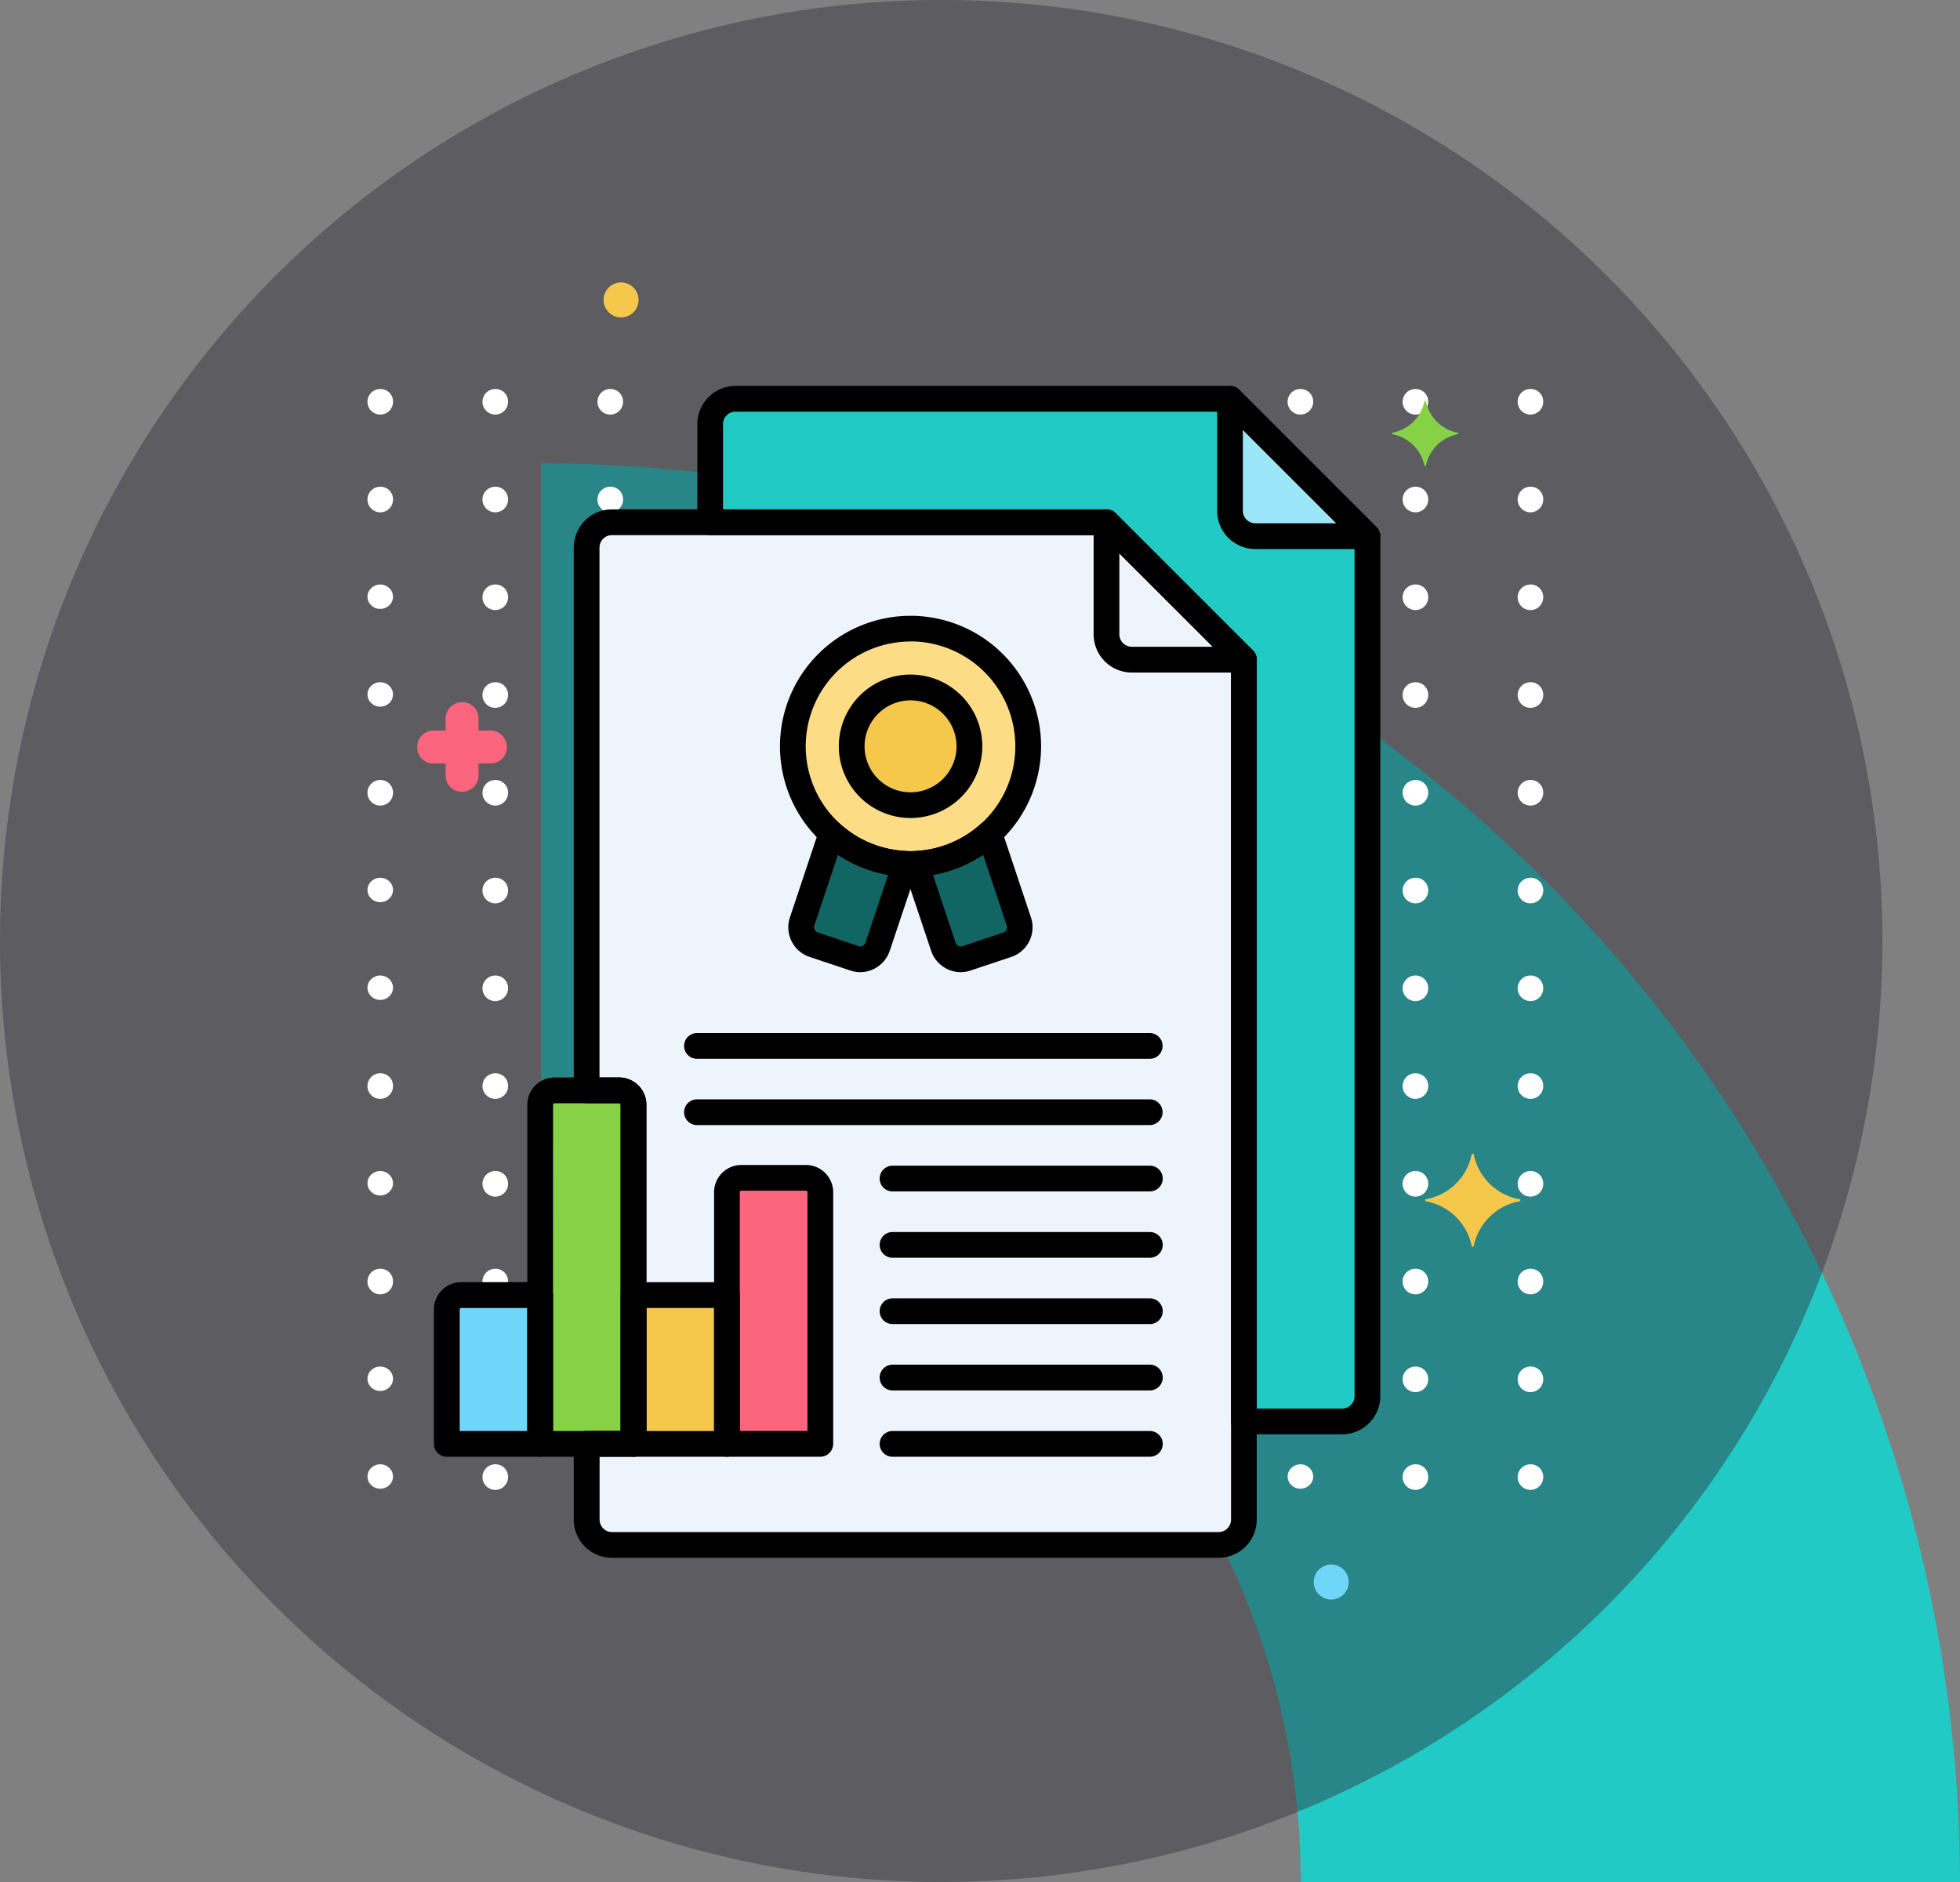 <svg xmlns="http://www.w3.org/2000/svg" width="84.696" height="81.342" viewBox="0 0 84.696 81.342"><rect x="0" y="0" width="84.696" height="81.342" fill="#808080" stroke="none"/><g transform="translate(-810.304 -1101.514)"><g transform="translate(0 -312.637)"><g transform="translate(810.304 1414.15)"><path d="M32.829,61.313A32.866,32.866,0,0,0,0,28.484V0A61.382,61.382,0,0,1,61.313,61.313Z" transform="translate(23.383 20.029)" fill="#22cac5"/><path d="M40.671,0A40.671,40.671,0,1,1,0,40.671,40.671,40.671,0,0,1,40.671,0Z" transform="translate(0)" fill="#31313c" opacity="0.444" style="mix-blend-mode:multiply;isolation:isolate"/><g transform="translate(15.879 16.813)"><path d="M415.319,50.752a.553.553,0,1,1-.553-.528A.541.541,0,0,1,415.319,50.752Z" transform="translate(-414.214 -50.224)" fill="#fff"/><path d="M423.765,50.752a.553.553,0,1,1-.552-.528A.54.54,0,0,1,423.765,50.752Z" transform="translate(-417.69 -50.224)" fill="#fff"/><path d="M432.21,50.752a.553.553,0,1,1-.552-.528A.54.54,0,0,1,432.21,50.752Z" transform="translate(-421.166 -50.224)" fill="#fff"/><path d="M440.658,50.752a.553.553,0,1,1-.553-.528A.541.541,0,0,1,440.658,50.752Z" transform="translate(-424.642 -50.224)" fill="#fff"/><path d="M449.1,50.752a.553.553,0,1,1-.552-.528A.541.541,0,0,1,449.1,50.752Z" transform="translate(-428.118 -50.224)" fill="#fff"/><path d="M457.55,50.752a.553.553,0,1,1-.552-.528A.541.541,0,0,1,457.55,50.752Z" transform="translate(-431.594 -50.224)" fill="#fff"/><path d="M466,50.752a.553.553,0,1,1-.553-.528A.541.541,0,0,1,466,50.752Z" transform="translate(-435.07 -50.224)" fill="#fff"/><path d="M474.443,50.752a.553.553,0,1,1-.552-.528A.54.54,0,0,1,474.443,50.752Z" transform="translate(-438.546 -50.224)" fill="#fff"/><path d="M482.888,50.752a.553.553,0,1,1-.552-.528A.541.541,0,0,1,482.888,50.752Z" transform="translate(-442.022 -50.224)" fill="#fff"/><path d="M491.335,50.752a.553.553,0,1,1-.552-.528A.541.541,0,0,1,491.335,50.752Z" transform="translate(-445.498 -50.224)" fill="#fff"/><path d="M499.782,50.752a.553.553,0,1,1-.553-.528A.541.541,0,0,1,499.782,50.752Z" transform="translate(-448.974 -50.224)" fill="#fff"/><g transform="translate(0 4.225)"><path d="M415.319,58.26a.553.553,0,1,1-.553-.528A.541.541,0,0,1,415.319,58.26Z" transform="translate(-414.214 -57.732)" fill="#fff"/><path d="M423.765,58.26a.553.553,0,1,1-.552-.528A.54.54,0,0,1,423.765,58.26Z" transform="translate(-417.69 -57.732)" fill="#fff"/><path d="M432.21,58.26a.553.553,0,1,1-.552-.528A.54.54,0,0,1,432.21,58.26Z" transform="translate(-421.166 -57.732)" fill="#fff"/><path d="M440.658,58.26a.553.553,0,1,1-.553-.528A.541.541,0,0,1,440.658,58.26Z" transform="translate(-424.642 -57.732)" fill="#fff"/><path d="M449.1,58.26a.553.553,0,1,1-.552-.528A.54.54,0,0,1,449.1,58.26Z" transform="translate(-428.118 -57.732)" fill="#fff"/><path d="M457.55,58.26a.553.553,0,1,1-.552-.528A.54.54,0,0,1,457.55,58.26Z" transform="translate(-431.594 -57.732)" fill="#fff"/><path d="M466,58.26a.553.553,0,1,1-.553-.528A.541.541,0,0,1,466,58.26Z" transform="translate(-435.07 -57.732)" fill="#fff"/><path d="M474.443,58.26a.553.553,0,1,1-.552-.528A.54.54,0,0,1,474.443,58.26Z" transform="translate(-438.546 -57.732)" fill="#fff"/><path d="M482.888,58.26a.553.553,0,1,1-.552-.528A.541.541,0,0,1,482.888,58.26Z" transform="translate(-442.022 -57.732)" fill="#fff"/><path d="M491.335,58.26a.553.553,0,1,1-.552-.528A.541.541,0,0,1,491.335,58.26Z" transform="translate(-445.498 -57.732)" fill="#fff"/><path d="M499.782,58.26a.553.553,0,1,1-.553-.528A.541.541,0,0,1,499.782,58.26Z" transform="translate(-448.974 -57.732)" fill="#fff"/></g><g transform="translate(0 8.45)"><ellipse cx="0.552" cy="0.528" rx="0.552" ry="0.528" fill="#fff"/><path d="M423.765,65.768a.553.553,0,1,1-.552-.528A.541.541,0,0,1,423.765,65.768Z" transform="translate(-417.69 -65.24)" fill="#fff"/><ellipse cx="0.552" cy="0.528" rx="0.552" ry="0.528" transform="translate(9.941)" fill="#fff"/><path d="M440.658,65.768a.553.553,0,1,1-.553-.528A.541.541,0,0,1,440.658,65.768Z" transform="translate(-424.642 -65.24)" fill="#fff"/><path d="M449.1,65.768a.553.553,0,1,1-.552-.528A.541.541,0,0,1,449.1,65.768Z" transform="translate(-428.118 -65.24)" fill="#fff"/><ellipse cx="0.552" cy="0.528" rx="0.552" ry="0.528" transform="translate(24.852)" fill="#fff"/><path d="M466,65.768a.553.553,0,1,1-.553-.528A.541.541,0,0,1,466,65.768Z" transform="translate(-435.07 -65.24)" fill="#fff"/><ellipse cx="0.552" cy="0.528" rx="0.552" ry="0.528" transform="translate(34.792)" fill="#fff"/><ellipse cx="0.552" cy="0.528" rx="0.552" ry="0.528" transform="translate(39.763)" fill="#fff"/><path d="M491.335,65.768a.553.553,0,1,1-.552-.528A.541.541,0,0,1,491.335,65.768Z" transform="translate(-445.498 -65.24)" fill="#fff"/><path d="M499.782,65.768a.553.553,0,1,1-.553-.528A.541.541,0,0,1,499.782,65.768Z" transform="translate(-448.974 -65.24)" fill="#fff"/></g><g transform="translate(0 12.675)"><ellipse cx="0.552" cy="0.528" rx="0.552" ry="0.528" transform="translate(0 0)" fill="#fff"/><path d="M423.765,73.275a.553.553,0,1,1-.552-.528A.54.54,0,0,1,423.765,73.275Z" transform="translate(-417.69 -72.747)" fill="#fff"/><ellipse cx="0.552" cy="0.528" rx="0.552" ry="0.528" transform="translate(9.941 0)" fill="#fff"/><path d="M440.658,73.275a.553.553,0,1,1-.553-.528A.541.541,0,0,1,440.658,73.275Z" transform="translate(-424.642 -72.747)" fill="#fff"/><path d="M449.1,73.275a.553.553,0,1,1-.552-.528A.54.54,0,0,1,449.1,73.275Z" transform="translate(-428.118 -72.747)" fill="#fff"/><ellipse cx="0.552" cy="0.528" rx="0.552" ry="0.528" transform="translate(24.852 0)" fill="#fff"/><path d="M466,73.275a.553.553,0,1,1-.553-.528A.541.541,0,0,1,466,73.275Z" transform="translate(-435.07 -72.747)" fill="#fff"/><ellipse cx="0.552" cy="0.528" rx="0.552" ry="0.528" transform="translate(34.792 0)" fill="#fff"/><ellipse cx="0.552" cy="0.528" rx="0.552" ry="0.528" transform="translate(39.763 0)" fill="#fff"/><path d="M491.335,73.275a.553.553,0,1,1-.552-.528A.541.541,0,0,1,491.335,73.275Z" transform="translate(-445.498 -72.747)" fill="#fff"/><path d="M499.782,73.275a.553.553,0,1,1-.553-.528A.541.541,0,0,1,499.782,73.275Z" transform="translate(-448.974 -72.747)" fill="#fff"/></g><g transform="translate(0 16.9)"><path d="M415.319,80.783a.553.553,0,1,1-.553-.528A.541.541,0,0,1,415.319,80.783Z" transform="translate(-414.214 -80.255)" fill="#fff"/><path d="M423.765,80.783a.553.553,0,1,1-.552-.528A.54.54,0,0,1,423.765,80.783Z" transform="translate(-417.69 -80.255)" fill="#fff"/><path d="M432.21,80.783a.553.553,0,1,1-.552-.528A.54.54,0,0,1,432.21,80.783Z" transform="translate(-421.166 -80.255)" fill="#fff"/><path d="M440.658,80.783a.553.553,0,1,1-.553-.528A.541.541,0,0,1,440.658,80.783Z" transform="translate(-424.642 -80.255)" fill="#fff"/><path d="M449.1,80.783a.553.553,0,1,1-.552-.528A.54.54,0,0,1,449.1,80.783Z" transform="translate(-428.118 -80.255)" fill="#fff"/><path d="M457.55,80.783a.553.553,0,1,1-.552-.528A.54.54,0,0,1,457.55,80.783Z" transform="translate(-431.594 -80.255)" fill="#fff"/><path d="M466,80.783a.553.553,0,1,1-.553-.528A.541.541,0,0,1,466,80.783Z" transform="translate(-435.07 -80.255)" fill="#fff"/><path d="M474.443,80.783a.553.553,0,1,1-.552-.528A.54.54,0,0,1,474.443,80.783Z" transform="translate(-438.546 -80.255)" fill="#fff"/><path d="M482.888,80.783a.553.553,0,1,1-.552-.528A.54.54,0,0,1,482.888,80.783Z" transform="translate(-442.022 -80.255)" fill="#fff"/><path d="M491.335,80.783a.553.553,0,1,1-.552-.528A.541.541,0,0,1,491.335,80.783Z" transform="translate(-445.498 -80.255)" fill="#fff"/><path d="M499.782,80.783a.553.553,0,1,1-.553-.528A.541.541,0,0,1,499.782,80.783Z" transform="translate(-448.974 -80.255)" fill="#fff"/></g><g transform="translate(0 21.125)"><ellipse cx="0.552" cy="0.528" rx="0.552" ry="0.528" transform="translate(0 0)" fill="#fff"/><path d="M423.765,88.291a.553.553,0,1,1-.552-.528A.54.54,0,0,1,423.765,88.291Z" transform="translate(-417.69 -87.763)" fill="#fff"/><ellipse cx="0.552" cy="0.528" rx="0.552" ry="0.528" transform="translate(9.941 0)" fill="#fff"/><path d="M440.658,88.291a.553.553,0,1,1-.553-.528A.541.541,0,0,1,440.658,88.291Z" transform="translate(-424.642 -87.763)" fill="#fff"/><path d="M449.1,88.291a.553.553,0,1,1-.552-.528A.54.54,0,0,1,449.1,88.291Z" transform="translate(-428.118 -87.763)" fill="#fff"/><ellipse cx="0.552" cy="0.528" rx="0.552" ry="0.528" transform="translate(24.852 0)" fill="#fff"/><path d="M466,88.291a.553.553,0,1,1-.553-.528A.541.541,0,0,1,466,88.291Z" transform="translate(-435.07 -87.763)" fill="#fff"/><ellipse cx="0.552" cy="0.528" rx="0.552" ry="0.528" transform="translate(34.792 0)" fill="#fff"/><ellipse cx="0.552" cy="0.528" rx="0.552" ry="0.528" transform="translate(39.763 0)" fill="#fff"/><path d="M491.335,88.291a.553.553,0,1,1-.552-.528A.541.541,0,0,1,491.335,88.291Z" transform="translate(-445.498 -87.763)" fill="#fff"/><path d="M499.782,88.291a.553.553,0,1,1-.553-.528A.541.541,0,0,1,499.782,88.291Z" transform="translate(-448.974 -87.763)" fill="#fff"/></g><g transform="translate(0 25.35)"><ellipse cx="0.552" cy="0.528" rx="0.552" ry="0.528" fill="#fff"/><path d="M423.765,95.8a.553.553,0,1,1-.552-.528A.54.54,0,0,1,423.765,95.8Z" transform="translate(-417.69 -95.271)" fill="#fff"/><ellipse cx="0.552" cy="0.528" rx="0.552" ry="0.528" transform="translate(9.941)" fill="#fff"/><path d="M440.658,95.8a.553.553,0,1,1-.553-.528A.541.541,0,0,1,440.658,95.8Z" transform="translate(-424.642 -95.271)" fill="#fff"/><path d="M449.1,95.8a.553.553,0,1,1-.552-.528A.541.541,0,0,1,449.1,95.8Z" transform="translate(-428.118 -95.271)" fill="#fff"/><ellipse cx="0.552" cy="0.528" rx="0.552" ry="0.528" transform="translate(24.852)" fill="#fff"/><path d="M466,95.8a.553.553,0,1,1-.553-.528A.541.541,0,0,1,466,95.8Z" transform="translate(-435.07 -95.271)" fill="#fff"/><ellipse cx="0.552" cy="0.528" rx="0.552" ry="0.528" transform="translate(34.792)" fill="#fff"/><ellipse cx="0.552" cy="0.528" rx="0.552" ry="0.528" transform="translate(39.763)" fill="#fff"/><path d="M491.335,95.8a.553.553,0,1,1-.552-.528A.541.541,0,0,1,491.335,95.8Z" transform="translate(-445.498 -95.271)" fill="#fff"/><path d="M499.782,95.8a.553.553,0,1,1-.553-.528A.541.541,0,0,1,499.782,95.8Z" transform="translate(-448.974 -95.271)" fill="#fff"/></g><g transform="translate(0 29.576)"><path d="M415.319,103.307a.553.553,0,1,1-.553-.528A.541.541,0,0,1,415.319,103.307Z" transform="translate(-414.214 -102.779)" fill="#fff"/><path d="M423.765,103.307a.553.553,0,1,1-.552-.528A.54.54,0,0,1,423.765,103.307Z" transform="translate(-417.69 -102.779)" fill="#fff"/><path d="M432.21,103.307a.553.553,0,1,1-.552-.528A.54.54,0,0,1,432.21,103.307Z" transform="translate(-421.166 -102.779)" fill="#fff"/><path d="M440.658,103.307a.553.553,0,1,1-.553-.528A.541.541,0,0,1,440.658,103.307Z" transform="translate(-424.642 -102.779)" fill="#fff"/><path d="M449.1,103.307a.553.553,0,1,1-.552-.528A.541.541,0,0,1,449.1,103.307Z" transform="translate(-428.118 -102.779)" fill="#fff"/><path d="M457.55,103.307a.553.553,0,1,1-.552-.528A.541.541,0,0,1,457.55,103.307Z" transform="translate(-431.594 -102.779)" fill="#fff"/><path d="M466,103.307a.553.553,0,1,1-.553-.528A.541.541,0,0,1,466,103.307Z" transform="translate(-435.07 -102.779)" fill="#fff"/><path d="M474.443,103.307a.553.553,0,1,1-.552-.528A.54.54,0,0,1,474.443,103.307Z" transform="translate(-438.546 -102.779)" fill="#fff"/><path d="M482.888,103.307a.553.553,0,1,1-.552-.528A.541.541,0,0,1,482.888,103.307Z" transform="translate(-442.022 -102.779)" fill="#fff"/><path d="M491.335,103.307a.553.553,0,1,1-.552-.528A.541.541,0,0,1,491.335,103.307Z" transform="translate(-445.498 -102.779)" fill="#fff"/><path d="M499.782,103.307a.553.553,0,1,1-.553-.528A.541.541,0,0,1,499.782,103.307Z" transform="translate(-448.974 -102.779)" fill="#fff"/></g><g transform="translate(0 33.801)"><ellipse cx="0.552" cy="0.528" rx="0.552" ry="0.528" fill="#fff"/><path d="M423.765,110.815a.553.553,0,1,1-.552-.528A.541.541,0,0,1,423.765,110.815Z" transform="translate(-417.69 -110.287)" fill="#fff"/><ellipse cx="0.552" cy="0.528" rx="0.552" ry="0.528" transform="translate(9.941)" fill="#fff"/><path d="M440.658,110.815a.553.553,0,1,1-.553-.528A.541.541,0,0,1,440.658,110.815Z" transform="translate(-424.642 -110.287)" fill="#fff"/><path d="M449.1,110.815a.553.553,0,1,1-.552-.528A.541.541,0,0,1,449.1,110.815Z" transform="translate(-428.118 -110.287)" fill="#fff"/><ellipse cx="0.552" cy="0.528" rx="0.552" ry="0.528" transform="translate(24.852)" fill="#fff"/><path d="M466,110.815a.553.553,0,1,1-.553-.528A.541.541,0,0,1,466,110.815Z" transform="translate(-435.07 -110.287)" fill="#fff"/><ellipse cx="0.552" cy="0.528" rx="0.552" ry="0.528" transform="translate(34.792)" fill="#fff"/><ellipse cx="0.552" cy="0.528" rx="0.552" ry="0.528" transform="translate(39.763)" fill="#fff"/><path d="M491.335,110.815a.553.553,0,1,1-.552-.528A.541.541,0,0,1,491.335,110.815Z" transform="translate(-445.498 -110.287)" fill="#fff"/><path d="M499.782,110.815a.553.553,0,1,1-.553-.528A.541.541,0,0,1,499.782,110.815Z" transform="translate(-448.974 -110.287)" fill="#fff"/></g><g transform="translate(0 38.025)"><path d="M415.319,118.322a.553.553,0,1,1-.553-.528A.541.541,0,0,1,415.319,118.322Z" transform="translate(-414.214 -117.794)" fill="#fff"/><path d="M423.765,118.322a.553.553,0,1,1-.552-.528A.541.541,0,0,1,423.765,118.322Z" transform="translate(-417.69 -117.794)" fill="#fff"/><path d="M432.21,118.322a.553.553,0,1,1-.552-.528A.541.541,0,0,1,432.21,118.322Z" transform="translate(-421.166 -117.794)" fill="#fff"/><path d="M440.658,118.322a.553.553,0,1,1-.553-.528A.541.541,0,0,1,440.658,118.322Z" transform="translate(-424.642 -117.794)" fill="#fff"/><path d="M449.1,118.322a.553.553,0,1,1-.552-.528A.541.541,0,0,1,449.1,118.322Z" transform="translate(-428.118 -117.794)" fill="#fff"/><path d="M457.55,118.322a.553.553,0,1,1-.552-.528A.541.541,0,0,1,457.55,118.322Z" transform="translate(-431.594 -117.794)" fill="#fff"/><path d="M466,118.322a.553.553,0,1,1-.553-.528A.541.541,0,0,1,466,118.322Z" transform="translate(-435.07 -117.794)" fill="#fff"/><path d="M474.443,118.322a.553.553,0,1,1-.552-.528A.541.541,0,0,1,474.443,118.322Z" transform="translate(-438.546 -117.794)" fill="#fff"/><path d="M482.888,118.322a.553.553,0,1,1-.552-.528A.541.541,0,0,1,482.888,118.322Z" transform="translate(-442.022 -117.794)" fill="#fff"/><path d="M491.335,118.322a.553.553,0,1,1-.552-.528A.541.541,0,0,1,491.335,118.322Z" transform="translate(-445.498 -117.794)" fill="#fff"/><path d="M499.782,118.322a.553.553,0,1,1-.553-.528A.541.541,0,0,1,499.782,118.322Z" transform="translate(-448.974 -117.794)" fill="#fff"/></g><g transform="translate(0 42.251)"><ellipse cx="0.552" cy="0.528" rx="0.552" ry="0.528" transform="translate(0 0)" fill="#fff"/><path d="M423.765,125.83a.553.553,0,1,1-.552-.528A.54.54,0,0,1,423.765,125.83Z" transform="translate(-417.69 -125.302)" fill="#fff"/><ellipse cx="0.552" cy="0.528" rx="0.552" ry="0.528" transform="translate(9.941 0)" fill="#fff"/><path d="M440.658,125.83a.553.553,0,1,1-.553-.528A.541.541,0,0,1,440.658,125.83Z" transform="translate(-424.642 -125.302)" fill="#fff"/><path d="M449.1,125.83a.553.553,0,1,1-.552-.528A.54.54,0,0,1,449.1,125.83Z" transform="translate(-428.118 -125.302)" fill="#fff"/><ellipse cx="0.552" cy="0.528" rx="0.552" ry="0.528" transform="translate(24.852 0)" fill="#fff"/><path d="M466,125.83a.553.553,0,1,1-.553-.528A.541.541,0,0,1,466,125.83Z" transform="translate(-435.07 -125.302)" fill="#fff"/><ellipse cx="0.552" cy="0.528" rx="0.552" ry="0.528" transform="translate(34.792 0)" fill="#fff"/><ellipse cx="0.552" cy="0.528" rx="0.552" ry="0.528" transform="translate(39.763 0)" fill="#fff"/><path d="M491.335,125.83a.553.553,0,1,1-.552-.528A.541.541,0,0,1,491.335,125.83Z" transform="translate(-445.498 -125.302)" fill="#fff"/><path d="M499.782,125.83a.553.553,0,1,1-.553-.528A.541.541,0,0,1,499.782,125.83Z" transform="translate(-448.974 -125.302)" fill="#fff"/></g><g transform="translate(0 46.476)"><ellipse cx="0.552" cy="0.528" rx="0.552" ry="0.528" transform="translate(0 0)" fill="#fff"/><path d="M423.765,133.338a.553.553,0,1,1-.552-.528A.54.54,0,0,1,423.765,133.338Z" transform="translate(-417.69 -132.81)" fill="#fff"/><ellipse cx="0.552" cy="0.528" rx="0.552" ry="0.528" transform="translate(9.941 0)" fill="#fff"/><path d="M440.658,133.338a.553.553,0,1,1-.553-.528A.541.541,0,0,1,440.658,133.338Z" transform="translate(-424.642 -132.81)" fill="#fff"/><path d="M449.1,133.338a.553.553,0,1,1-.552-.528A.54.54,0,0,1,449.1,133.338Z" transform="translate(-428.118 -132.81)" fill="#fff"/><ellipse cx="0.552" cy="0.528" rx="0.552" ry="0.528" transform="translate(24.852 0)" fill="#fff"/><path d="M466,133.338a.553.553,0,1,1-.553-.528A.541.541,0,0,1,466,133.338Z" transform="translate(-435.07 -132.81)" fill="#fff"/><ellipse cx="0.552" cy="0.528" rx="0.552" ry="0.528" transform="translate(34.792 0)" fill="#fff"/><ellipse cx="0.552" cy="0.528" rx="0.552" ry="0.528" transform="translate(39.763 0)" fill="#fff"/><path d="M491.335,133.338a.553.553,0,1,1-.552-.528A.541.541,0,0,1,491.335,133.338Z" transform="translate(-445.498 -132.81)" fill="#fff"/><path d="M499.782,133.338a.553.553,0,1,1-.553-.528A.541.541,0,0,1,499.782,133.338Z" transform="translate(-448.974 -132.81)" fill="#fff"/></g></g></g></g><g transform="translate(806.012 1113.721)"><g transform="translate(22.323 0)"><g transform="translate(12.66 5.029)"><path d="M101.716,22.615H80.349a1.094,1.094,0,0,0-1.094,1.094v4.243H96.379l5.938,5.938V66.816h4.243a1.094,1.094,0,0,0,1.094-1.094V28.553Z" transform="translate(-79.255 -22.615)" fill="#22cac5"/></g><g transform="translate(7.323 10.366)"><path d="M77.716,46.615H56.349a1.094,1.094,0,0,0-1.094,1.094V71.168h1.4a.622.622,0,0,1,.622.622V86.448H55.255v3.274a1.094,1.094,0,0,0,1.094,1.094H82.56a1.094,1.094,0,0,0,1.094-1.094V52.553Z" transform="translate(-55.255 -46.615)" fill="#edf4fc"/></g><g transform="translate(1.277 43.768)"><path d="M32.1,203.255H28.067v-5.809a.622.622,0,0,1,.622-.622H32.1Z" transform="translate(-28.067 -196.824)" fill="#70d6f9"/></g><g transform="translate(5.312 34.919)"><path d="M50.247,172.309H46.212V157.651a.622.622,0,0,1,.622-.622h2.791a.622.622,0,0,1,.622.622v14.658Z" transform="translate(-46.212 -157.029)" fill="#87d147"/></g><g transform="translate(9.347 43.768)"><path d="M64.357,196.824h4.035v6.431H64.357Z" transform="translate(-64.357 -196.824)" fill="#f5c84c"/></g><g transform="translate(13.382 38.701)"><path d="M86.537,185.537H82.5V174.662a.622.622,0,0,1,.622-.622h2.791a.622.622,0,0,1,.622.622v10.875Z" transform="translate(-82.502 -174.04)" fill="#fc657e"/></g><g transform="translate(29.784 10.366)"><path d="M157.355,52.553H162.2l-5.938-5.938v4.844A1.094,1.094,0,0,0,157.355,52.553Z" transform="translate(-156.261 -46.615)" fill="#edf4fc"/></g><g transform="translate(35.121 5.029)"><path d="M181.355,28.553H186.2l-5.938-5.938v4.844A1.094,1.094,0,0,0,181.355,28.553Z" transform="translate(-180.261 -22.615)" fill="#9be5f9"/></g><g transform="translate(16.23 14.964)"><circle cx="5.085" cy="5.085" r="5.085" fill="#fcdd86"/></g><g transform="translate(16.589 23.816)"><path d="M98.234,107.1l-1.27,3.806a.8.8,0,0,0,.5,1.005l1.761.587a.8.8,0,0,0,1.005-.5l1.2-3.583A5.066,5.066,0,0,1,98.234,107.1Z" transform="translate(-96.924 -107.102)" fill="#116562"/></g><g transform="translate(21.538 23.816)"><path d="M122.374,107.1a5.066,5.066,0,0,1-3.194,1.313l1.2,3.583a.8.8,0,0,0,1.005.5l1.761-.588a.8.8,0,0,0,.5-1.005Z" transform="translate(-119.18 -107.102)" fill="#116562"/></g><g transform="translate(18.773 17.507)"><circle cx="2.543" cy="2.543" r="2.543" fill="#f5c84c"/></g><g transform="translate(42.124 5.12)"><path d="M214.594,24.4a1.733,1.733,0,0,1-1.379-1.356c0-.022-.067-.022-.067,0A1.733,1.733,0,0,1,211.77,24.4c-.022,0-.022.044,0,.067a1.733,1.733,0,0,1,1.379,1.356c0,.022.067.022.067,0a1.733,1.733,0,0,1,1.379-1.356C214.616,24.443,214.616,24.4,214.594,24.4Z" transform="translate(-211.753 -23.025)" fill="#87d147"/></g><g transform="translate(0 18.145)"><path d="M23.036,84.246h.511v.511a.7.7,0,0,0,.712.712.712.712,0,0,0,.712-.689v-.534h.511a.7.7,0,0,0,.712-.712.712.712,0,0,0-.689-.712H24.97v-.511a.7.7,0,0,0-.712-.712.712.712,0,0,0-.712.689v.534h-.511a.7.7,0,0,0-.712.712.689.689,0,0,0,.712.712Z" transform="translate(-22.323 -81.6)" fill="#fc657e"/></g><g transform="translate(38.738 55.415)"><circle cx="0.756" cy="0.756" r="0.756" fill="#70d6f9"/></g><g transform="translate(8.051 0)"><circle cx="0.756" cy="0.756" r="0.756" fill="#f5c84c"/></g><g transform="translate(43.552 37.658)"><path d="M218.211,171.318a2.468,2.468,0,0,0,1.979-1.935c0-.044.089-.044.089,0a2.468,2.468,0,0,0,1.979,1.935c.044,0,.044.067,0,.089a2.468,2.468,0,0,0-1.979,1.935c0,.044-.089.044-.089,0a2.468,2.468,0,0,0-1.979-1.935C218.167,171.385,218.167,171.318,218.211,171.318Z" transform="translate(-218.178 -169.35)" fill="#f5c84c"/></g><g transform="translate(12.104 4.473)"><path d="M104.615,65.427h-4.243a.556.556,0,0,1-.556-.556v-32.7L94.2,26.564H77.31a.556.556,0,0,1-.556-.556V21.765a1.652,1.652,0,0,1,1.65-1.65H99.771a.556.556,0,0,1,.393.163l5.938,5.938a.556.556,0,0,1,.163.393v37.17A1.651,1.651,0,0,1,104.615,65.427Zm-3.687-1.112h3.687a.538.538,0,0,0,.538-.538V26.839l-5.612-5.612H78.4a.538.538,0,0,0-.538.538v3.687H94.434a.556.556,0,0,1,.393.163l5.938,5.938a.556.556,0,0,1,.163.393Z" transform="translate(-76.754 -20.115)"/></g><g transform="translate(6.767 9.81)"><path d="M80.616,89.427H54.4a1.651,1.651,0,0,1-1.65-1.65V84.5a.556.556,0,0,1,.556-.556h1.468v-14.1a.066.066,0,0,0-.066-.066h-1.4a.556.556,0,0,1-.556-.556V45.765a1.651,1.651,0,0,1,1.65-1.65H75.772a.556.556,0,0,1,.393.163L82.1,50.215a.556.556,0,0,1,.163.393V87.778a1.652,1.652,0,0,1-1.65,1.65ZM53.867,85.06v2.718a.538.538,0,0,0,.538.538H80.615a.538.538,0,0,0,.538-.538V50.839l-5.612-5.612H54.4a.538.538,0,0,0-.538.538v22.9h.846a1.179,1.179,0,0,1,1.178,1.178V84.5a.556.556,0,0,1-.556.556Z" transform="translate(-52.755 -44.115)"/></g><g transform="translate(19.982 38.175)"><path d="M123.854,172.783H112.736a.556.556,0,0,1,0-1.112h11.119a.556.556,0,1,1,0,1.112Z" transform="translate(-112.18 -171.671)"/></g><g transform="translate(19.982 43.909)"><path d="M123.854,198.569H112.736a.556.556,0,0,1,0-1.112h11.119a.556.556,0,1,1,0,1.112Z" transform="translate(-112.18 -197.457)"/></g><g transform="translate(19.982 41.042)"><path d="M123.854,185.676H112.736a.556.556,0,1,1,0-1.112h11.119a.556.556,0,1,1,0,1.112Z" transform="translate(-112.18 -184.564)"/></g><g transform="translate(19.982 46.776)"><path d="M123.854,211.462H112.736a.556.556,0,1,1,0-1.112h11.119a.556.556,0,1,1,0,1.112Z" transform="translate(-112.18 -210.35)"/></g><g transform="translate(11.531 35.308)"><path d="M94.3,159.89H74.736a.556.556,0,0,1,0-1.112H94.3a.556.556,0,0,1,0,1.112Z" transform="translate(-74.18 -158.778)"/></g><g transform="translate(11.531 32.441)"><path d="M94.3,147H74.736a.556.556,0,1,1,0-1.112H94.3a.556.556,0,1,1,0,1.112Z" transform="translate(-74.18 -145.885)"/></g><g transform="translate(19.982 49.643)"><path d="M123.854,224.355H112.736a.556.556,0,1,1,0-1.112h11.119a.556.556,0,1,1,0,1.112Z" transform="translate(-112.18 -223.243)"/></g><g transform="translate(0.721 43.212)"><path d="M30.158,201.867H26.123a.556.556,0,0,1-.556-.556V195.5a1.179,1.179,0,0,1,1.178-1.178h3.413a.556.556,0,0,1,.556.556v6.431A.556.556,0,0,1,30.158,201.867Zm-3.479-1.112H29.6v-5.319H26.745a.066.066,0,0,0-.066.066Z" transform="translate(-25.567 -194.324)"/></g><g transform="translate(4.756 34.363)"><path d="M48.3,170.921H44.268a.556.556,0,0,1-.556-.556V155.707a1.179,1.179,0,0,1,1.178-1.178h2.791a1.179,1.179,0,0,1,1.178,1.178v14.658A.555.555,0,0,1,48.3,170.921Zm-3.479-1.112h2.923v-14.1a.066.066,0,0,0-.066-.066H44.89a.066.066,0,0,0-.066.066Z" transform="translate(-43.712 -154.529)"/></g><g transform="translate(8.791 43.212)"><path d="M66.448,201.867H62.413a.556.556,0,0,1-.556-.556V194.88a.556.556,0,0,1,.556-.556h4.035a.556.556,0,0,1,.556.556v6.431A.556.556,0,0,1,66.448,201.867Zm-3.479-1.112h2.923v-5.319H62.969Z" transform="translate(-61.857 -194.324)"/></g><g transform="translate(12.826 38.145)"><path d="M84.593,184.149H80.558a.556.556,0,0,1-.556-.556V172.718a1.179,1.179,0,0,1,1.178-1.178h2.791a1.179,1.179,0,0,1,1.178,1.178v10.875A.556.556,0,0,1,84.593,184.149Zm-3.479-1.112h2.923v-10.32a.066.066,0,0,0-.066-.066H81.18a.066.066,0,0,0-.066.066Z" transform="translate(-80.002 -171.54)"/></g><g transform="translate(29.228 9.81)"><path d="M160.254,51.164h-4.844a1.651,1.651,0,0,1-1.65-1.65V44.67a.556.556,0,0,1,.949-.393l5.938,5.938a.556.556,0,0,1-.393.949Zm-5.382-5.151v3.5a.538.538,0,0,0,.538.538h3.5Z" transform="translate(-153.761 -44.114)"/></g><g transform="translate(34.565 4.473)"><path d="M184.254,27.164h-4.844a1.652,1.652,0,0,1-1.65-1.65V20.67a.556.556,0,0,1,.949-.393l5.938,5.938a.556.556,0,0,1-.393.949Zm-5.382-5.151v3.5a.538.538,0,0,0,.538.538h3.5Z" transform="translate(-177.761 -20.114)"/></g><g transform="translate(15.674 14.408)"><path d="M98.452,76.076a5.641,5.641,0,1,1,5.641-5.641A5.648,5.648,0,0,1,98.452,76.076Zm0-10.171a4.529,4.529,0,1,0,4.529,4.529A4.535,4.535,0,0,0,98.452,65.9Z" transform="translate(-92.811 -64.793)"/></g><g transform="translate(16.033 23.261)"><path d="M97.532,111.153a1.344,1.344,0,0,1-.426-.07l-1.761-.588a1.35,1.35,0,0,1-.854-1.708l1.27-3.806a.556.556,0,0,1,.9-.236,4.53,4.53,0,0,0,2.844,1.169.556.556,0,0,1,.5.731l-1.2,3.583A1.354,1.354,0,0,1,97.532,111.153Zm-.965-5.074-1.021,3.06a.239.239,0,0,0,.151.3l1.761.587a.239.239,0,0,0,.3-.151l.977-2.93A5.656,5.656,0,0,1,96.567,106.08Z" transform="translate(-94.421 -104.603)"/></g><g transform="translate(20.982 23.26)"><path d="M119.183,111.153a1.353,1.353,0,0,1-1.28-.924l-1.2-3.583a.556.556,0,0,1,.5-.731,4.531,4.531,0,0,0,2.844-1.169.556.556,0,0,1,.9.236l1.27,3.806a1.352,1.352,0,0,1-.854,1.708l-1.761.588A1.359,1.359,0,0,1,119.183,111.153Zm-1.2-4.205.977,2.93a.238.238,0,0,0,.3.151l1.761-.588a.239.239,0,0,0,.151-.3l-1.021-3.06A5.646,5.646,0,0,1,117.981,106.948Z" transform="translate(-116.68 -104.602)"/></g><g transform="translate(18.217 16.951)"><path d="M107.344,82.424a3.1,3.1,0,1,1,3.1-3.1A3.1,3.1,0,0,1,107.344,82.424Zm0-5.085a1.987,1.987,0,1,0,1.987,1.987A1.989,1.989,0,0,0,107.344,77.339Z" transform="translate(-104.245 -76.227)"/></g></g></g></g></svg>